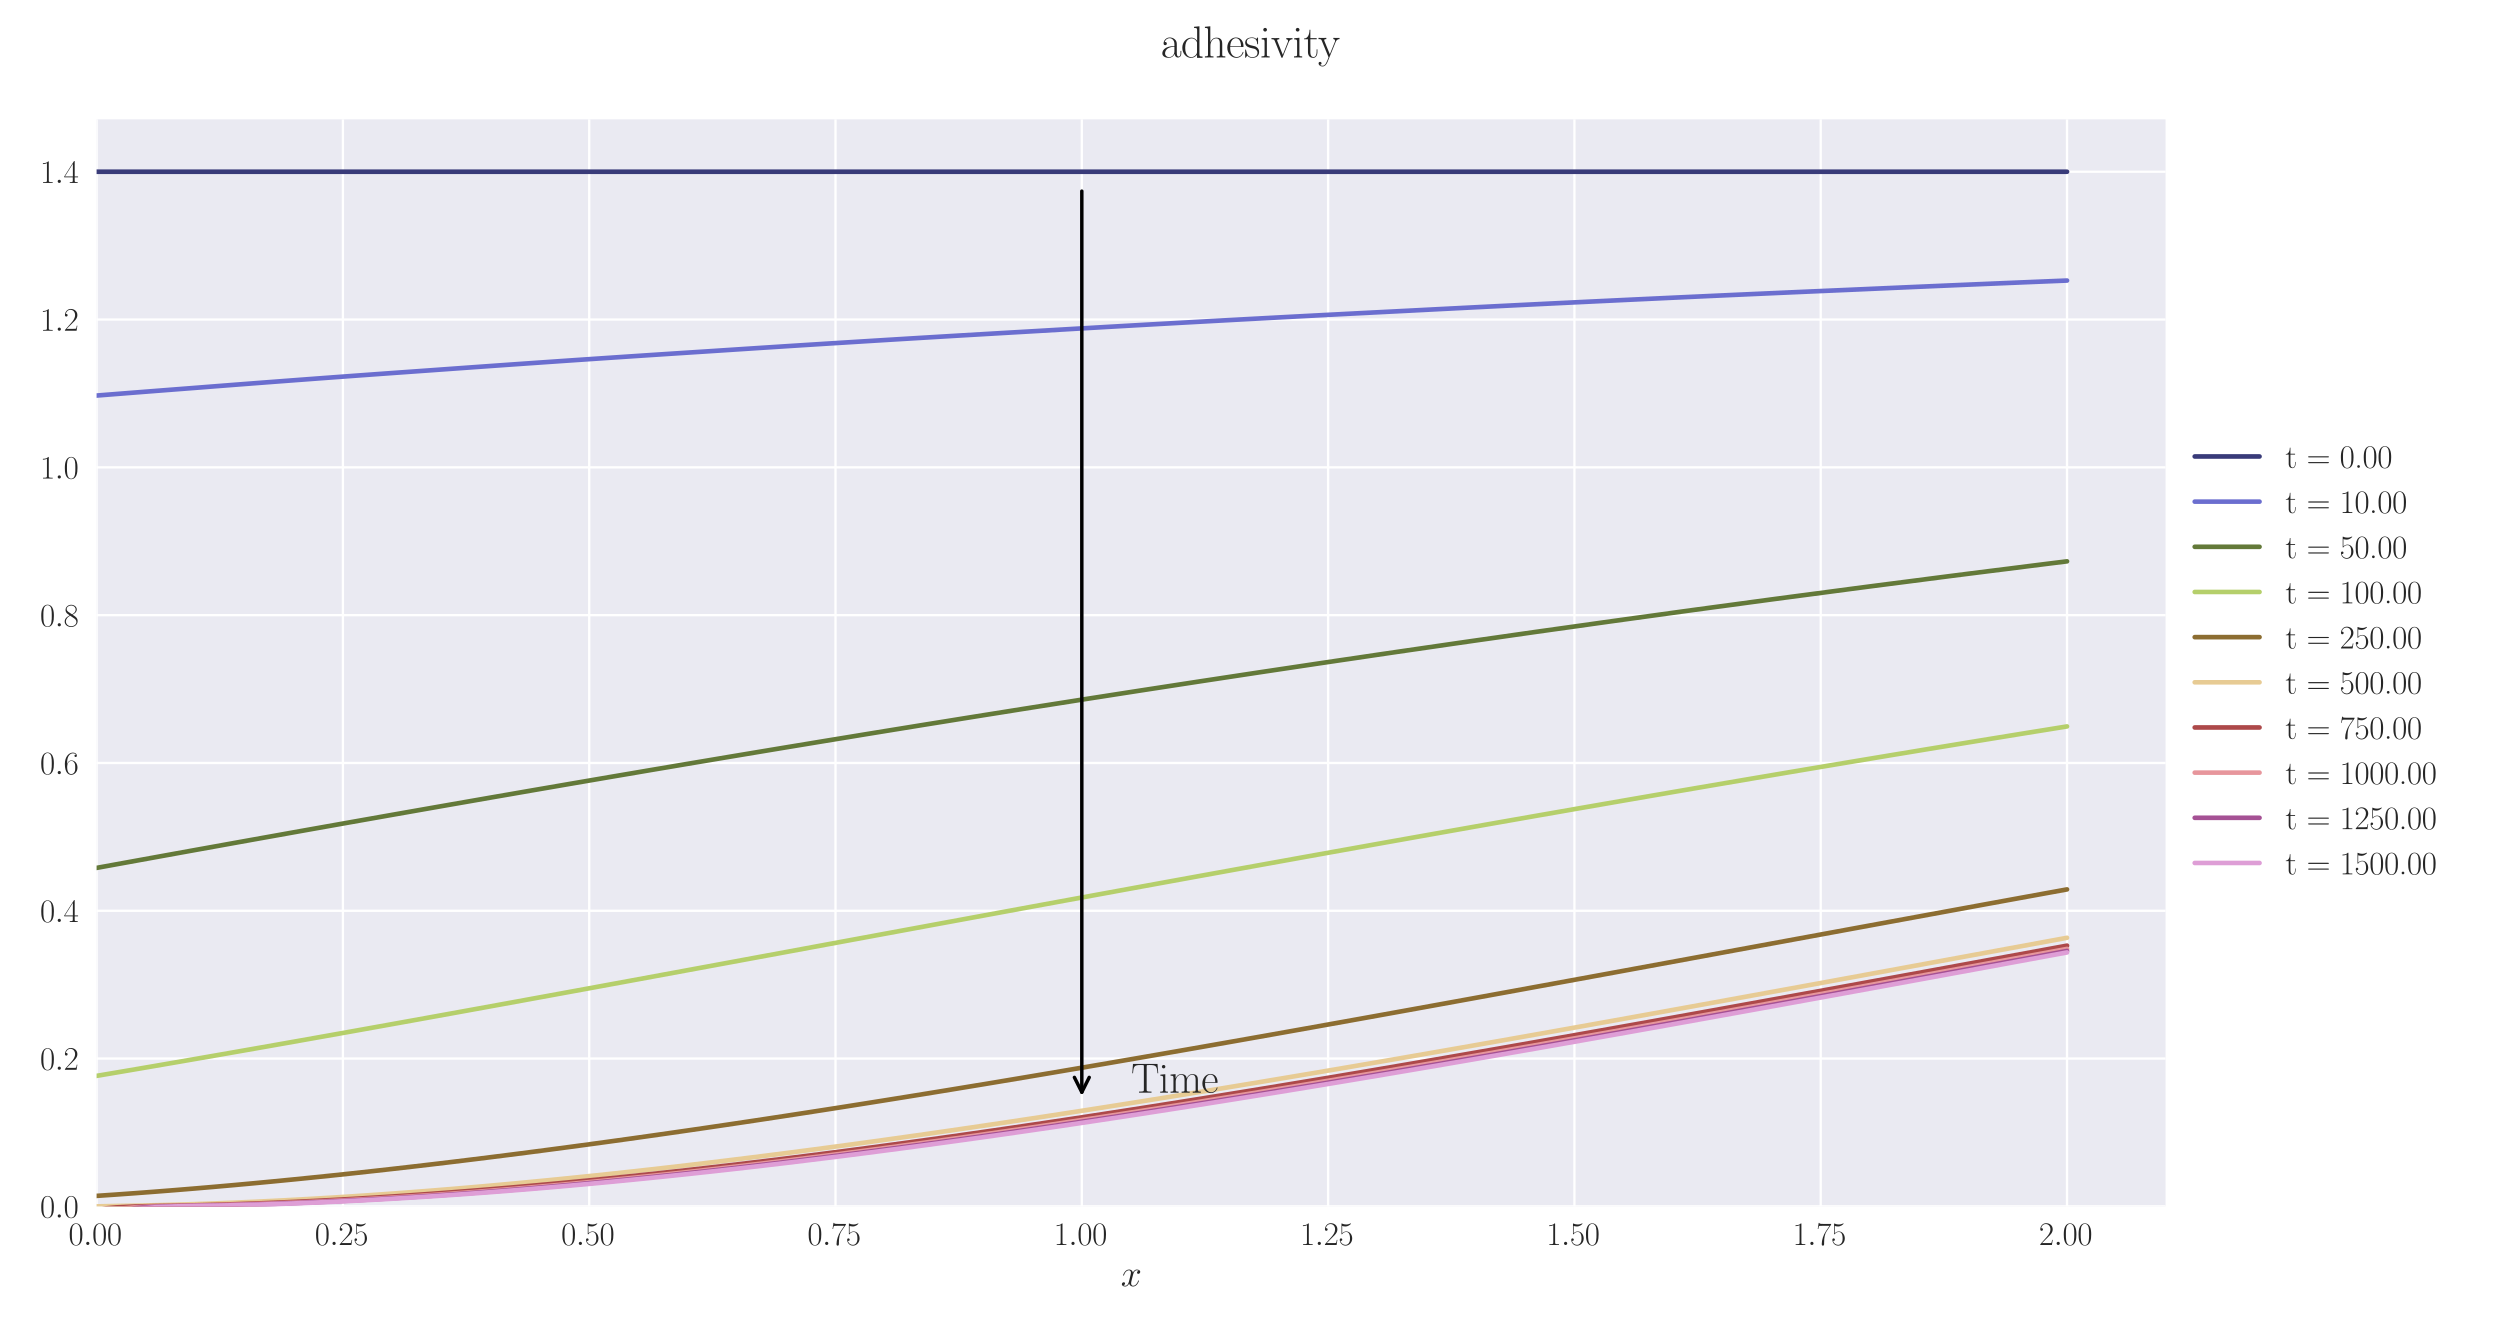 <?xml version="1.0" encoding="utf-8" standalone="no"?>
<!DOCTYPE svg PUBLIC "-//W3C//DTD SVG 1.1//EN"
  "http://www.w3.org/Graphics/SVG/1.1/DTD/svg11.dtd">
<svg xmlns:xlink="http://www.w3.org/1999/xlink" width="1080pt" height="576pt" viewBox="0 0 1080 576" xmlns="http://www.w3.org/2000/svg" version="1.1">
 <defs>
  <style type="text/css">*{stroke-linejoin: round; stroke-linecap: butt}</style>
 </defs>
 <g id="figure_1">
  <g id="patch_1">
   <path d="M 0 576 
L 1080 576 
L 1080 0 
L 0 0 
z
" style="fill: #ffffff"/>
  </g>
  <g id="axes_1">
   <g id="patch_2">
    <path d="M 41.731 521.153 
L 935.518 521.153 
L 935.518 51.564 
L 41.731 51.564 
z
" style="fill: #eaeaf2"/>
   </g>
   <g id="matplotlib.axis_1">
    <g id="xtick_1">
     <g id="line2d_1">
      <path d="M 41.731 521.153 
L 41.731 51.564 
" clip-path="url(#p219bfa8d23)" style="fill: none; stroke: #ffffff; stroke-linecap: round"/>
     </g>
     <g id="line2d_2"/>
     <g id="text_1">
      <!-- $\mathdefault{0.00}$ -->
      <g style="fill: #262626" transform="translate(29.591 537.839) scale(0.14 -0.14)">
       <defs>
        <path id="CMR17-30" d="M 2688 2025 
C 2688 2416 2682 3080 2413 3591 
C 2176 4039 1798 4198 1466 4198 
C 1158 4198 768 4058 525 3597 
C 269 3118 243 2524 243 2025 
C 243 1661 250 1106 448 619 
C 723 -39 1216 -128 1466 -128 
C 1760 -128 2208 -7 2470 600 
C 2662 1042 2688 1559 2688 2025 
z
M 1466 -26 
C 1056 -26 813 325 723 812 
C 653 1188 653 1738 653 2096 
C 653 2588 653 2997 736 3387 
C 858 3929 1216 4096 1466 4096 
C 1728 4096 2067 3923 2189 3400 
C 2272 3036 2278 2607 2278 2096 
C 2278 1680 2278 1169 2202 792 
C 2067 95 1690 -26 1466 -26 
z
" transform="scale(0.016)"/>
        <path id="CMMI12-3a" d="M 1178 307 
C 1178 492 1024 619 870 619 
C 685 619 557 466 557 313 
C 557 128 710 0 864 0 
C 1050 0 1178 153 1178 307 
z
" transform="scale(0.016)"/>
       </defs>
       <use xlink:href="#CMR17-30" transform="scale(0.996)"/>
       <use xlink:href="#CMMI12-3a" transform="translate(45.69 0) scale(0.996)"/>
       <use xlink:href="#CMR17-30" transform="translate(72.788 0) scale(0.996)"/>
       <use xlink:href="#CMR17-30" transform="translate(118.478 0) scale(0.996)"/>
      </g>
     </g>
    </g>
    <g id="xtick_2">
     <g id="line2d_3">
      <path d="M 148.134 521.153 
L 148.134 51.564 
" clip-path="url(#p219bfa8d23)" style="fill: none; stroke: #ffffff; stroke-linecap: round"/>
     </g>
     <g id="line2d_4"/>
     <g id="text_2">
      <!-- $\mathdefault{0.25}$ -->
      <g style="fill: #262626" transform="translate(135.994 537.839) scale(0.14 -0.14)">
       <defs>
        <path id="CMR17-32" d="M 2669 989 
L 2554 989 
C 2490 536 2438 459 2413 420 
C 2381 369 1920 369 1830 369 
L 602 369 
C 832 619 1280 1072 1824 1597 
C 2214 1967 2669 2402 2669 3035 
C 2669 3790 2067 4224 1395 4224 
C 691 4224 262 3604 262 3030 
C 262 2780 448 2748 525 2748 
C 589 2748 781 2787 781 3010 
C 781 3207 614 3264 525 3264 
C 486 3264 448 3258 422 3245 
C 544 3790 915 4058 1306 4058 
C 1862 4058 2227 3617 2227 3035 
C 2227 2479 1901 2000 1536 1584 
L 262 146 
L 262 0 
L 2515 0 
L 2669 989 
z
" transform="scale(0.016)"/>
        <path id="CMR17-35" d="M 730 3692 
C 794 3666 1056 3584 1325 3584 
C 1920 3584 2246 3911 2432 4100 
C 2432 4157 2432 4192 2394 4192 
C 2387 4192 2374 4192 2323 4163 
C 2099 4058 1837 3973 1517 3973 
C 1325 3973 1037 3999 723 4139 
C 653 4171 640 4171 634 4171 
C 602 4171 595 4164 595 4037 
L 595 2203 
C 595 2089 595 2057 659 2057 
C 691 2057 704 2070 736 2114 
C 941 2401 1222 2522 1542 2522 
C 1766 2522 2246 2382 2246 1289 
C 2246 1085 2246 715 2054 421 
C 1894 159 1645 25 1370 25 
C 947 25 518 320 403 814 
C 429 807 480 795 506 795 
C 589 795 749 840 749 1038 
C 749 1210 627 1280 506 1280 
C 358 1280 262 1190 262 1011 
C 262 454 704 -128 1382 -128 
C 2042 -128 2669 440 2669 1264 
C 2669 2030 2170 2624 1549 2624 
C 1222 2624 947 2503 730 2274 
L 730 3692 
z
" transform="scale(0.016)"/>
       </defs>
       <use xlink:href="#CMR17-30" transform="scale(0.996)"/>
       <use xlink:href="#CMMI12-3a" transform="translate(45.69 0) scale(0.996)"/>
       <use xlink:href="#CMR17-32" transform="translate(72.788 0) scale(0.996)"/>
       <use xlink:href="#CMR17-35" transform="translate(118.478 0) scale(0.996)"/>
      </g>
     </g>
    </g>
    <g id="xtick_3">
     <g id="line2d_5">
      <path d="M 254.537 521.153 
L 254.537 51.564 
" clip-path="url(#p219bfa8d23)" style="fill: none; stroke: #ffffff; stroke-linecap: round"/>
     </g>
     <g id="line2d_6"/>
     <g id="text_3">
      <!-- $\mathdefault{0.50}$ -->
      <g style="fill: #262626" transform="translate(242.397 537.839) scale(0.14 -0.14)">
       <use xlink:href="#CMR17-30" transform="scale(0.996)"/>
       <use xlink:href="#CMMI12-3a" transform="translate(45.69 0) scale(0.996)"/>
       <use xlink:href="#CMR17-35" transform="translate(72.788 0) scale(0.996)"/>
       <use xlink:href="#CMR17-30" transform="translate(118.478 0) scale(0.996)"/>
      </g>
     </g>
    </g>
    <g id="xtick_4">
     <g id="line2d_7">
      <path d="M 360.94 521.153 
L 360.94 51.564 
" clip-path="url(#p219bfa8d23)" style="fill: none; stroke: #ffffff; stroke-linecap: round"/>
     </g>
     <g id="line2d_8"/>
     <g id="text_4">
      <!-- $\mathdefault{0.75}$ -->
      <g style="fill: #262626" transform="translate(348.801 537.839) scale(0.14 -0.14)">
       <defs>
        <path id="CMR17-37" d="M 2886 3941 
L 2886 4081 
L 1382 4081 
C 634 4081 621 4165 595 4288 
L 480 4288 
L 294 3094 
L 410 3094 
C 429 3215 474 3540 550 3661 
C 589 3712 1062 3712 1171 3712 
L 2579 3712 
L 1869 2661 
C 1395 1954 1069 999 1069 165 
C 1069 89 1069 -128 1299 -128 
C 1530 -128 1530 89 1530 171 
L 1530 465 
C 1530 1508 1709 2196 2003 2636 
L 2886 3941 
z
" transform="scale(0.016)"/>
       </defs>
       <use xlink:href="#CMR17-30" transform="scale(0.996)"/>
       <use xlink:href="#CMMI12-3a" transform="translate(45.69 0) scale(0.996)"/>
       <use xlink:href="#CMR17-37" transform="translate(72.788 0) scale(0.996)"/>
       <use xlink:href="#CMR17-35" transform="translate(118.478 0) scale(0.996)"/>
      </g>
     </g>
    </g>
    <g id="xtick_5">
     <g id="line2d_9">
      <path d="M 467.343 521.153 
L 467.343 51.564 
" clip-path="url(#p219bfa8d23)" style="fill: none; stroke: #ffffff; stroke-linecap: round"/>
     </g>
     <g id="line2d_10"/>
     <g id="text_5">
      <!-- $\mathdefault{1.00}$ -->
      <g style="fill: #262626" transform="translate(455.204 537.839) scale(0.14 -0.14)">
       <defs>
        <path id="CMR17-31" d="M 1702 4058 
C 1702 4192 1696 4192 1606 4192 
C 1357 3916 979 3827 621 3827 
C 602 3827 570 3827 563 3808 
C 557 3795 557 3782 557 3648 
C 755 3648 1088 3686 1344 3839 
L 1344 461 
C 1344 236 1331 160 781 160 
L 589 160 
L 589 0 
C 896 0 1216 0 1523 0 
C 1830 0 2150 0 2458 0 
L 2458 160 
L 2266 160 
C 1715 160 1702 230 1702 458 
L 1702 4058 
z
" transform="scale(0.016)"/>
       </defs>
       <use xlink:href="#CMR17-31" transform="scale(0.996)"/>
       <use xlink:href="#CMMI12-3a" transform="translate(45.69 0) scale(0.996)"/>
       <use xlink:href="#CMR17-30" transform="translate(72.788 0) scale(0.996)"/>
       <use xlink:href="#CMR17-30" transform="translate(118.478 0) scale(0.996)"/>
      </g>
     </g>
    </g>
    <g id="xtick_6">
     <g id="line2d_11">
      <path d="M 573.747 521.153 
L 573.747 51.564 
" clip-path="url(#p219bfa8d23)" style="fill: none; stroke: #ffffff; stroke-linecap: round"/>
     </g>
     <g id="line2d_12"/>
     <g id="text_6">
      <!-- $\mathdefault{1.25}$ -->
      <g style="fill: #262626" transform="translate(561.607 537.839) scale(0.14 -0.14)">
       <use xlink:href="#CMR17-31" transform="scale(0.996)"/>
       <use xlink:href="#CMMI12-3a" transform="translate(45.69 0) scale(0.996)"/>
       <use xlink:href="#CMR17-32" transform="translate(72.788 0) scale(0.996)"/>
       <use xlink:href="#CMR17-35" transform="translate(118.478 0) scale(0.996)"/>
      </g>
     </g>
    </g>
    <g id="xtick_7">
     <g id="line2d_13">
      <path d="M 680.15 521.153 
L 680.15 51.564 
" clip-path="url(#p219bfa8d23)" style="fill: none; stroke: #ffffff; stroke-linecap: round"/>
     </g>
     <g id="line2d_14"/>
     <g id="text_7">
      <!-- $\mathdefault{1.50}$ -->
      <g style="fill: #262626" transform="translate(668.01 537.839) scale(0.14 -0.14)">
       <use xlink:href="#CMR17-31" transform="scale(0.996)"/>
       <use xlink:href="#CMMI12-3a" transform="translate(45.69 0) scale(0.996)"/>
       <use xlink:href="#CMR17-35" transform="translate(72.788 0) scale(0.996)"/>
       <use xlink:href="#CMR17-30" transform="translate(118.478 0) scale(0.996)"/>
      </g>
     </g>
    </g>
    <g id="xtick_8">
     <g id="line2d_15">
      <path d="M 786.553 521.153 
L 786.553 51.564 
" clip-path="url(#p219bfa8d23)" style="fill: none; stroke: #ffffff; stroke-linecap: round"/>
     </g>
     <g id="line2d_16"/>
     <g id="text_8">
      <!-- $\mathdefault{1.75}$ -->
      <g style="fill: #262626" transform="translate(774.414 537.839) scale(0.14 -0.14)">
       <use xlink:href="#CMR17-31" transform="scale(0.996)"/>
       <use xlink:href="#CMMI12-3a" transform="translate(45.69 0) scale(0.996)"/>
       <use xlink:href="#CMR17-37" transform="translate(72.788 0) scale(0.996)"/>
       <use xlink:href="#CMR17-35" transform="translate(118.478 0) scale(0.996)"/>
      </g>
     </g>
    </g>
    <g id="xtick_9">
     <g id="line2d_17">
      <path d="M 892.956 521.153 
L 892.956 51.564 
" clip-path="url(#p219bfa8d23)" style="fill: none; stroke: #ffffff; stroke-linecap: round"/>
     </g>
     <g id="line2d_18"/>
     <g id="text_9">
      <!-- $\mathdefault{2.00}$ -->
      <g style="fill: #262626" transform="translate(880.817 537.839) scale(0.14 -0.14)">
       <use xlink:href="#CMR17-32" transform="scale(0.996)"/>
       <use xlink:href="#CMMI12-3a" transform="translate(45.69 0) scale(0.996)"/>
       <use xlink:href="#CMR17-30" transform="translate(72.788 0) scale(0.996)"/>
       <use xlink:href="#CMR17-30" transform="translate(118.478 0) scale(0.996)"/>
      </g>
     </g>
    </g>
    <g id="text_10">
     <!-- $x$ -->
     <g style="fill: #262626" transform="translate(484.189 555.621) scale(0.16 -0.16)">
      <defs>
       <path id="CMMI12-78" d="M 3034 2606 
C 2829 2567 2752 2414 2752 2293 
C 2752 2139 2874 2088 2963 2088 
C 3155 2088 3290 2254 3290 2427 
C 3290 2695 2982 2816 2714 2816 
C 2323 2816 2106 2433 2048 2312 
C 1901 2816 1504 2816 1389 2816 
C 736 2816 390 1980 390 1839 
C 390 1814 416 1782 461 1782 
C 512 1782 525 1820 538 1846 
C 755 2555 1184 2689 1370 2689 
C 1658 2689 1715 2420 1715 2267 
C 1715 2127 1677 1980 1600 1673 
L 1382 798 
C 1286 415 1101 64 762 64 
C 730 64 570 64 435 147 
C 666 192 717 383 717 460 
C 717 588 621 664 499 664 
C 346 664 179 530 179 326 
C 179 57 480 -64 755 -64 
C 1062 -64 1280 179 1414 441 
C 1517 64 1837 -64 2074 -64 
C 2726 -64 3072 773 3072 913 
C 3072 945 3046 971 3008 971 
C 2950 971 2944 939 2925 888 
C 2752 326 2381 64 2093 64 
C 1869 64 1747 230 1747 492 
C 1747 632 1773 734 1875 1156 
L 2099 2024 
C 2195 2408 2413 2689 2707 2689 
C 2720 2689 2899 2689 3034 2606 
z
" transform="scale(0.016)"/>
      </defs>
      <use xlink:href="#CMMI12-78" transform="scale(0.996)"/>
     </g>
    </g>
   </g>
   <g id="matplotlib.axis_2">
    <g id="ytick_1">
     <g id="line2d_19">
      <path d="M 41.731 521.153 
L 935.518 521.153 
" clip-path="url(#p219bfa8d23)" style="fill: none; stroke: #ffffff; stroke-linecap: round"/>
     </g>
     <g id="line2d_20"/>
     <g id="text_11">
      <!-- $\mathdefault{0.0}$ -->
      <g style="fill: #262626" transform="translate(17.28 525.996) scale(0.14 -0.14)">
       <use xlink:href="#CMR17-30" transform="scale(0.996)"/>
       <use xlink:href="#CMMI12-3a" transform="translate(45.69 0) scale(0.996)"/>
       <use xlink:href="#CMR17-30" transform="translate(72.788 0) scale(0.996)"/>
      </g>
     </g>
    </g>
    <g id="ytick_2">
     <g id="line2d_21">
      <path d="M 41.731 457.301 
L 935.518 457.301 
" clip-path="url(#p219bfa8d23)" style="fill: none; stroke: #ffffff; stroke-linecap: round"/>
     </g>
     <g id="line2d_22"/>
     <g id="text_12">
      <!-- $\mathdefault{0.2}$ -->
      <g style="fill: #262626" transform="translate(17.28 462.144) scale(0.14 -0.14)">
       <use xlink:href="#CMR17-30" transform="scale(0.996)"/>
       <use xlink:href="#CMMI12-3a" transform="translate(45.69 0) scale(0.996)"/>
       <use xlink:href="#CMR17-32" transform="translate(72.788 0) scale(0.996)"/>
      </g>
     </g>
    </g>
    <g id="ytick_3">
     <g id="line2d_23">
      <path d="M 41.731 393.449 
L 935.518 393.449 
" clip-path="url(#p219bfa8d23)" style="fill: none; stroke: #ffffff; stroke-linecap: round"/>
     </g>
     <g id="line2d_24"/>
     <g id="text_13">
      <!-- $\mathdefault{0.4}$ -->
      <g style="fill: #262626" transform="translate(17.28 398.292) scale(0.14 -0.14)">
       <defs>
        <path id="CMR17-34" d="M 2150 4122 
C 2150 4256 2144 4256 2029 4256 
L 128 1254 
L 128 1088 
L 1779 1088 
L 1779 457 
C 1779 224 1766 160 1318 160 
L 1197 160 
L 1197 0 
C 1402 0 1747 0 1965 0 
C 2182 0 2528 0 2733 0 
L 2733 160 
L 2611 160 
C 2163 160 2150 224 2150 457 
L 2150 1088 
L 2803 1088 
L 2803 1254 
L 2150 1254 
L 2150 4122 
z
M 1798 3703 
L 1798 1254 
L 256 1254 
L 1798 3703 
z
" transform="scale(0.016)"/>
       </defs>
       <use xlink:href="#CMR17-30" transform="scale(0.996)"/>
       <use xlink:href="#CMMI12-3a" transform="translate(45.69 0) scale(0.996)"/>
       <use xlink:href="#CMR17-34" transform="translate(72.788 0) scale(0.996)"/>
      </g>
     </g>
    </g>
    <g id="ytick_4">
     <g id="line2d_25">
      <path d="M 41.731 329.597 
L 935.518 329.597 
" clip-path="url(#p219bfa8d23)" style="fill: none; stroke: #ffffff; stroke-linecap: round"/>
     </g>
     <g id="line2d_26"/>
     <g id="text_14">
      <!-- $\mathdefault{0.6}$ -->
      <g style="fill: #262626" transform="translate(17.28 334.44) scale(0.14 -0.14)">
       <defs>
        <path id="CMR17-36" d="M 678 2176 
C 678 3690 1395 4032 1811 4032 
C 1946 4032 2272 4009 2400 3776 
C 2298 3776 2106 3776 2106 3553 
C 2106 3381 2246 3323 2336 3323 
C 2394 3323 2566 3348 2566 3560 
C 2566 3954 2246 4179 1805 4179 
C 1043 4179 243 3390 243 1984 
C 243 253 966 -128 1478 -128 
C 2099 -128 2688 427 2688 1283 
C 2688 2081 2170 2662 1517 2662 
C 1126 2662 838 2407 678 1960 
L 678 2176 
z
M 1478 25 
C 691 25 691 1200 691 1436 
C 691 1896 909 2560 1504 2560 
C 1613 2560 1926 2560 2138 2120 
C 2253 1870 2253 1609 2253 1289 
C 2253 944 2253 690 2118 434 
C 1978 171 1773 25 1478 25 
z
" transform="scale(0.016)"/>
       </defs>
       <use xlink:href="#CMR17-30" transform="scale(0.996)"/>
       <use xlink:href="#CMMI12-3a" transform="translate(45.69 0) scale(0.996)"/>
       <use xlink:href="#CMR17-36" transform="translate(72.788 0) scale(0.996)"/>
      </g>
     </g>
    </g>
    <g id="ytick_5">
     <g id="line2d_27">
      <path d="M 41.731 265.745 
L 935.518 265.745 
" clip-path="url(#p219bfa8d23)" style="fill: none; stroke: #ffffff; stroke-linecap: round"/>
     </g>
     <g id="line2d_28"/>
     <g id="text_15">
      <!-- $\mathdefault{0.8}$ -->
      <g style="fill: #262626" transform="translate(17.28 270.588) scale(0.14 -0.14)">
       <defs>
        <path id="CMR17-38" d="M 1741 2264 
C 2144 2467 2554 2773 2554 3263 
C 2554 3841 1990 4179 1472 4179 
C 890 4179 378 3759 378 3180 
C 378 3021 416 2747 666 2505 
C 730 2442 998 2251 1171 2130 
C 883 1983 211 1634 211 934 
C 211 279 838 -128 1459 -128 
C 2144 -128 2720 362 2720 1010 
C 2720 1590 2330 1857 2074 2029 
L 1741 2264 
z
M 902 2822 
C 851 2854 595 3051 595 3351 
C 595 3739 998 4032 1459 4032 
C 1965 4032 2336 3676 2336 3262 
C 2336 2669 1670 2331 1638 2331 
C 1632 2331 1626 2331 1574 2370 
L 902 2822 
z
M 2080 1519 
C 2176 1449 2483 1240 2483 851 
C 2483 381 2010 25 1472 25 
C 890 25 448 438 448 940 
C 448 1443 838 1862 1280 2060 
L 2080 1519 
z
" transform="scale(0.016)"/>
       </defs>
       <use xlink:href="#CMR17-30" transform="scale(0.996)"/>
       <use xlink:href="#CMMI12-3a" transform="translate(45.69 0) scale(0.996)"/>
       <use xlink:href="#CMR17-38" transform="translate(72.788 0) scale(0.996)"/>
      </g>
     </g>
    </g>
    <g id="ytick_6">
     <g id="line2d_29">
      <path d="M 41.731 201.893 
L 935.518 201.893 
" clip-path="url(#p219bfa8d23)" style="fill: none; stroke: #ffffff; stroke-linecap: round"/>
     </g>
     <g id="line2d_30"/>
     <g id="text_16">
      <!-- $\mathdefault{1.0}$ -->
      <g style="fill: #262626" transform="translate(17.28 206.736) scale(0.14 -0.14)">
       <use xlink:href="#CMR17-31" transform="scale(0.996)"/>
       <use xlink:href="#CMMI12-3a" transform="translate(45.69 0) scale(0.996)"/>
       <use xlink:href="#CMR17-30" transform="translate(72.788 0) scale(0.996)"/>
      </g>
     </g>
    </g>
    <g id="ytick_7">
     <g id="line2d_31">
      <path d="M 41.731 138.041 
L 935.518 138.041 
" clip-path="url(#p219bfa8d23)" style="fill: none; stroke: #ffffff; stroke-linecap: round"/>
     </g>
     <g id="line2d_32"/>
     <g id="text_17">
      <!-- $\mathdefault{1.2}$ -->
      <g style="fill: #262626" transform="translate(17.28 142.884) scale(0.14 -0.14)">
       <use xlink:href="#CMR17-31" transform="scale(0.996)"/>
       <use xlink:href="#CMMI12-3a" transform="translate(45.69 0) scale(0.996)"/>
       <use xlink:href="#CMR17-32" transform="translate(72.788 0) scale(0.996)"/>
      </g>
     </g>
    </g>
    <g id="ytick_8">
     <g id="line2d_33">
      <path d="M 41.731 74.19 
L 935.518 74.19 
" clip-path="url(#p219bfa8d23)" style="fill: none; stroke: #ffffff; stroke-linecap: round"/>
     </g>
     <g id="line2d_34"/>
     <g id="text_18">
      <!-- $\mathdefault{1.4}$ -->
      <g style="fill: #262626" transform="translate(17.28 79.032) scale(0.14 -0.14)">
       <use xlink:href="#CMR17-31" transform="scale(0.996)"/>
       <use xlink:href="#CMMI12-3a" transform="translate(45.69 0) scale(0.996)"/>
       <use xlink:href="#CMR17-34" transform="translate(72.788 0) scale(0.996)"/>
      </g>
     </g>
    </g>
   </g>
   <g id="line2d_35">
    <path d="M 41.731 74.19 
L 50.243 74.19 
L 58.755 74.19 
L 67.267 74.19 
L 75.78 74.19 
L 84.292 74.19 
L 92.804 74.19 
L 101.316 74.19 
L 109.829 74.19 
L 118.341 74.19 
L 126.853 74.19 
L 135.365 74.19 
L 143.878 74.19 
L 152.39 74.19 
L 160.902 74.19 
L 169.414 74.19 
L 177.927 74.19 
L 186.439 74.19 
L 194.951 74.19 
L 203.463 74.19 
L 211.976 74.19 
L 220.488 74.19 
L 229 74.19 
L 237.513 74.19 
L 246.025 74.19 
L 254.537 74.19 
L 263.049 74.19 
L 271.562 74.19 
L 280.074 74.19 
L 288.586 74.19 
L 297.098 74.19 
L 305.611 74.19 
L 314.123 74.19 
L 322.635 74.19 
L 331.147 74.19 
L 339.66 74.19 
L 348.172 74.19 
L 356.684 74.19 
L 365.196 74.19 
L 373.709 74.19 
L 382.221 74.19 
L 390.733 74.19 
L 399.245 74.19 
L 407.758 74.19 
L 416.27 74.19 
L 424.782 74.19 
L 433.294 74.19 
L 441.807 74.19 
L 450.319 74.19 
L 458.831 74.19 
L 467.343 74.19 
L 475.856 74.19 
L 484.368 74.19 
L 492.88 74.19 
L 501.393 74.19 
L 509.905 74.19 
L 518.417 74.19 
L 526.929 74.19 
L 535.442 74.19 
L 543.954 74.19 
L 552.466 74.19 
L 560.978 74.19 
L 569.491 74.19 
L 578.003 74.19 
L 586.515 74.19 
L 595.027 74.19 
L 603.54 74.19 
L 612.052 74.19 
L 620.564 74.19 
L 629.076 74.19 
L 637.589 74.19 
L 646.101 74.19 
L 654.613 74.19 
L 663.125 74.19 
L 671.638 74.19 
L 680.15 74.19 
L 688.662 74.19 
L 697.174 74.19 
L 705.687 74.19 
L 714.199 74.19 
L 722.711 74.19 
L 731.223 74.19 
L 739.736 74.19 
L 748.248 74.19 
L 756.76 74.19 
L 765.273 74.19 
L 773.785 74.19 
L 782.297 74.19 
L 790.809 74.19 
L 799.322 74.19 
L 807.834 74.19 
L 816.346 74.19 
L 824.858 74.19 
L 833.371 74.19 
L 841.883 74.19 
L 850.395 74.19 
L 858.907 74.19 
L 867.42 74.19 
L 875.932 74.19 
L 884.444 74.19 
L 892.956 74.19 
" clip-path="url(#p219bfa8d23)" style="fill: none; stroke: #393b79; stroke-width: 2; stroke-linecap: round"/>
   </g>
   <g id="line2d_36">
    <path d="M 41.731 170.882 
L 50.243 170.206 
L 58.755 169.536 
L 67.267 168.872 
L 75.78 168.214 
L 84.292 167.555 
L 92.804 166.887 
L 101.316 166.226 
L 109.829 165.571 
L 118.341 164.922 
L 126.853 164.279 
L 135.365 163.642 
L 143.878 163.01 
L 152.39 162.385 
L 160.902 161.765 
L 169.414 161.151 
L 177.927 160.543 
L 186.439 159.94 
L 194.951 159.326 
L 203.463 158.713 
L 211.976 158.107 
L 220.488 157.506 
L 229 156.91 
L 237.513 156.32 
L 246.025 155.735 
L 254.537 155.155 
L 263.049 154.581 
L 271.562 154.011 
L 280.074 153.447 
L 288.586 152.888 
L 297.098 152.334 
L 305.611 151.785 
L 314.123 151.228 
L 322.635 150.67 
L 331.147 150.117 
L 339.66 149.569 
L 348.172 149.026 
L 356.684 148.487 
L 365.196 147.953 
L 373.709 147.425 
L 382.221 146.9 
L 390.733 146.381 
L 399.245 145.866 
L 407.758 145.355 
L 416.27 144.849 
L 424.782 144.348 
L 433.294 143.851 
L 441.807 143.358 
L 450.319 142.862 
L 458.831 142.361 
L 467.343 141.864 
L 475.856 141.371 
L 484.368 140.883 
L 492.88 140.399 
L 501.393 139.92 
L 509.905 139.444 
L 518.417 138.973 
L 526.929 138.505 
L 535.442 138.042 
L 543.954 137.583 
L 552.466 137.127 
L 560.978 136.676 
L 569.491 136.229 
L 578.003 135.785 
L 586.515 135.345 
L 595.027 134.909 
L 603.54 134.477 
L 612.052 134.041 
L 620.564 133.601 
L 629.076 133.165 
L 637.589 132.732 
L 646.101 132.304 
L 654.613 131.878 
L 663.125 131.457 
L 671.638 131.039 
L 680.15 130.625 
L 688.662 130.214 
L 697.174 129.807 
L 705.687 129.403 
L 714.199 129.002 
L 722.711 128.605 
L 731.223 128.212 
L 739.736 127.821 
L 748.248 127.434 
L 756.76 127.051 
L 765.273 126.67 
L 773.785 126.293 
L 782.297 125.919 
L 790.809 125.548 
L 799.322 125.18 
L 807.834 124.804 
L 816.346 124.429 
L 824.858 124.057 
L 833.371 123.689 
L 841.883 123.324 
L 850.395 122.961 
L 858.907 122.602 
L 867.42 122.246 
L 875.932 121.892 
L 884.444 121.542 
L 892.956 121.194 
" clip-path="url(#p219bfa8d23)" style="fill: none; stroke: #6b6ecf; stroke-width: 2; stroke-linecap: round"/>
   </g>
   <g id="line2d_37">
    <path d="M 41.731 374.934 
L 50.243 373.382 
L 58.755 371.836 
L 67.267 370.294 
L 75.78 368.748 
L 84.292 367.209 
L 92.804 365.678 
L 101.316 364.141 
L 109.829 362.612 
L 118.341 361.092 
L 126.853 359.564 
L 135.365 358.046 
L 143.878 356.534 
L 152.39 355.019 
L 160.902 353.516 
L 169.414 352.009 
L 177.927 350.51 
L 186.439 349.016 
L 194.951 347.522 
L 203.463 346.04 
L 211.976 344.551 
L 220.488 343.08 
L 229 341.598 
L 237.513 340.134 
L 246.025 338.662 
L 254.537 337.207 
L 263.049 335.744 
L 271.562 334.299 
L 280.074 332.844 
L 288.586 331.41 
L 297.098 329.963 
L 305.611 328.536 
L 314.123 327.102 
L 322.635 325.681 
L 331.147 324.261 
L 339.66 322.846 
L 348.172 321.442 
L 356.684 320.032 
L 365.196 318.642 
L 373.709 317.24 
L 382.221 315.853 
L 390.733 314.471 
L 399.245 313.088 
L 407.758 311.724 
L 416.27 310.348 
L 424.782 308.986 
L 433.294 307.634 
L 441.807 306.274 
L 450.319 304.932 
L 458.831 303.591 
L 467.343 302.249 
L 475.856 300.925 
L 484.368 299.597 
L 492.88 298.273 
L 501.393 296.966 
L 509.905 295.653 
L 518.417 294.345 
L 526.929 293.054 
L 535.442 291.759 
L 543.954 290.466 
L 552.466 289.19 
L 560.978 287.917 
L 569.491 286.638 
L 578.003 285.375 
L 586.515 284.127 
L 595.027 282.861 
L 603.54 281.611 
L 612.052 280.376 
L 620.564 279.138 
L 629.076 277.899 
L 637.589 276.675 
L 646.101 275.467 
L 654.613 274.241 
L 663.125 273.028 
L 671.638 271.829 
L 680.15 270.641 
L 688.662 269.437 
L 697.174 268.247 
L 705.687 267.072 
L 714.199 265.905 
L 722.711 264.724 
L 731.223 263.556 
L 739.736 262.402 
L 748.248 261.261 
L 756.76 260.102 
L 765.273 258.955 
L 773.785 257.821 
L 782.297 256.7 
L 790.809 255.573 
L 799.322 254.445 
L 807.834 253.33 
L 816.346 252.227 
L 824.858 251.136 
L 833.371 250.028 
L 841.883 248.93 
L 850.395 247.844 
L 858.907 246.77 
L 867.42 245.706 
L 875.932 244.624 
L 884.444 243.554 
L 892.956 242.496 
" clip-path="url(#p219bfa8d23)" style="fill: none; stroke: #637939; stroke-width: 2; stroke-linecap: round"/>
   </g>
   <g id="line2d_38">
    <path d="M 41.731 464.779 
L 50.243 463.336 
L 58.755 461.886 
L 67.267 460.426 
L 75.78 458.96 
L 84.292 457.487 
L 92.804 456.007 
L 101.316 454.52 
L 109.829 453.028 
L 118.341 451.529 
L 126.853 450.024 
L 135.365 448.514 
L 143.878 446.999 
L 152.39 445.479 
L 160.902 443.954 
L 169.414 442.425 
L 177.927 440.892 
L 186.439 439.356 
L 194.951 437.814 
L 203.463 436.269 
L 211.976 434.722 
L 220.488 433.172 
L 229 431.617 
L 237.513 430.063 
L 246.025 428.502 
L 254.537 426.944 
L 263.049 425.379 
L 271.562 423.815 
L 280.074 422.248 
L 288.586 420.68 
L 297.098 419.113 
L 305.611 417.542 
L 314.123 415.97 
L 322.635 414.398 
L 331.147 412.827 
L 339.66 411.255 
L 348.172 409.681 
L 356.684 408.107 
L 365.196 406.534 
L 373.709 404.962 
L 382.221 403.389 
L 390.733 401.818 
L 399.245 400.247 
L 407.758 398.676 
L 416.27 397.107 
L 424.782 395.538 
L 433.294 393.971 
L 441.807 392.405 
L 450.319 390.841 
L 458.831 389.279 
L 467.343 387.719 
L 475.856 386.162 
L 484.368 384.603 
L 492.88 383.045 
L 501.393 381.492 
L 509.905 379.942 
L 518.417 378.397 
L 526.929 376.849 
L 535.442 375.303 
L 543.954 373.763 
L 552.466 372.229 
L 560.978 370.69 
L 569.491 369.156 
L 578.003 367.63 
L 586.515 366.104 
L 595.027 364.578 
L 603.54 363.061 
L 612.052 361.545 
L 620.564 360.029 
L 629.076 358.525 
L 637.589 357.015 
L 646.101 355.513 
L 654.613 354.018 
L 663.125 352.519 
L 671.638 351.035 
L 680.15 349.542 
L 688.662 348.063 
L 697.174 346.582 
L 705.687 345.108 
L 714.199 343.638 
L 722.711 342.17 
L 731.223 340.711 
L 739.736 339.251 
L 748.248 337.801 
L 756.76 336.349 
L 765.273 334.908 
L 773.785 333.466 
L 782.297 332.032 
L 790.809 330.602 
L 799.322 329.175 
L 807.834 327.757 
L 816.346 326.337 
L 824.858 324.933 
L 833.371 323.518 
L 841.883 322.124 
L 850.395 320.721 
L 858.907 319.331 
L 867.42 317.946 
L 875.932 316.559 
L 884.444 315.192 
L 892.956 313.812 
" clip-path="url(#p219bfa8d23)" style="fill: none; stroke: #b5cf6b; stroke-width: 2; stroke-linecap: round"/>
   </g>
   <g id="line2d_39">
    <path d="M 41.731 516.619 
L 50.243 516.038 
L 58.755 515.426 
L 67.267 514.784 
L 75.78 514.113 
L 84.292 513.414 
L 92.804 512.686 
L 101.316 511.931 
L 109.829 511.149 
L 118.341 510.341 
L 126.853 509.508 
L 135.365 508.65 
L 143.878 507.768 
L 152.39 506.862 
L 160.902 505.933 
L 169.414 504.982 
L 177.927 504.008 
L 186.439 503.013 
L 194.951 501.997 
L 203.463 500.961 
L 211.976 499.905 
L 220.488 498.83 
L 229 497.736 
L 237.513 496.623 
L 246.025 495.493 
L 254.537 494.345 
L 263.049 493.18 
L 271.562 492 
L 280.074 490.802 
L 288.586 489.59 
L 297.098 488.362 
L 305.611 487.12 
L 314.123 485.863 
L 322.635 484.592 
L 331.147 483.309 
L 339.66 482.011 
L 348.172 480.702 
L 356.684 479.38 
L 365.196 478.046 
L 373.709 476.701 
L 382.221 475.344 
L 390.733 473.978 
L 399.245 472.6 
L 407.758 471.212 
L 416.27 469.814 
L 424.782 468.408 
L 433.294 466.992 
L 441.807 465.568 
L 450.319 464.134 
L 458.831 462.693 
L 467.343 461.245 
L 475.856 459.788 
L 484.368 458.324 
L 492.88 456.854 
L 501.393 455.377 
L 509.905 453.893 
L 518.417 452.404 
L 526.929 450.909 
L 535.442 449.407 
L 543.954 447.901 
L 552.466 446.389 
L 560.978 444.873 
L 569.491 443.353 
L 578.003 441.828 
L 586.515 440.3 
L 595.027 438.767 
L 603.54 437.23 
L 612.052 435.69 
L 620.564 434.148 
L 629.076 432.601 
L 637.589 431.054 
L 646.101 429.501 
L 654.613 427.95 
L 663.125 426.392 
L 671.638 424.837 
L 680.15 423.276 
L 688.662 421.715 
L 697.174 420.155 
L 705.687 418.589 
L 714.199 417.025 
L 722.711 415.461 
L 731.223 413.896 
L 739.736 412.328 
L 748.248 410.761 
L 756.76 409.194 
L 765.273 407.627 
L 773.785 406.061 
L 782.297 404.495 
L 790.809 402.929 
L 799.322 401.364 
L 807.834 399.799 
L 816.346 398.235 
L 824.858 396.672 
L 833.371 395.109 
L 841.883 393.548 
L 850.395 391.988 
L 858.907 390.429 
L 867.42 388.873 
L 875.932 387.318 
L 884.444 385.767 
L 892.956 384.218 
" clip-path="url(#p219bfa8d23)" style="fill: none; stroke: #8c6d31; stroke-width: 2; stroke-linecap: round"/>
   </g>
   <g id="line2d_40">
    <path d="M 41.731 521.151 
L 50.243 520.975 
L 58.755 520.832 
L 67.267 520.65 
L 75.78 520.428 
L 84.292 520.168 
L 92.804 519.871 
L 101.316 519.536 
L 109.829 519.166 
L 118.341 518.76 
L 126.853 518.32 
L 135.365 517.847 
L 143.878 517.34 
L 152.39 516.801 
L 160.902 516.23 
L 169.414 515.629 
L 177.927 514.998 
L 186.439 514.337 
L 194.951 513.647 
L 203.463 512.929 
L 211.976 512.184 
L 220.488 511.411 
L 229 510.613 
L 237.513 509.789 
L 246.025 508.94 
L 254.537 508.067 
L 263.049 507.169 
L 271.562 506.249 
L 280.074 505.306 
L 288.586 504.34 
L 297.098 503.354 
L 305.611 502.346 
L 314.123 501.317 
L 322.635 500.269 
L 331.147 499.201 
L 339.66 498.114 
L 348.172 497.009 
L 356.684 495.885 
L 365.196 494.745 
L 373.709 493.587 
L 382.221 492.412 
L 390.733 491.222 
L 399.245 490.016 
L 407.758 488.794 
L 416.27 487.558 
L 424.782 486.307 
L 433.294 485.043 
L 441.807 483.765 
L 450.319 482.474 
L 458.831 481.169 
L 467.343 479.853 
L 475.856 478.525 
L 484.368 477.185 
L 492.88 475.833 
L 501.393 474.471 
L 509.905 473.098 
L 518.417 471.716 
L 526.929 470.323 
L 535.442 468.92 
L 543.954 467.509 
L 552.466 466.089 
L 560.978 464.66 
L 569.491 463.223 
L 578.003 461.779 
L 586.515 460.326 
L 595.027 458.866 
L 603.54 457.4 
L 612.052 455.926 
L 620.564 454.446 
L 629.076 452.961 
L 637.589 451.468 
L 646.101 449.97 
L 654.613 448.467 
L 663.125 446.959 
L 671.638 445.446 
L 680.15 443.928 
L 688.662 442.406 
L 697.174 440.881 
L 705.687 439.351 
L 714.199 437.817 
L 722.711 436.279 
L 731.223 434.739 
L 739.736 433.197 
L 748.248 431.649 
L 756.76 430.102 
L 765.273 428.549 
L 773.785 426.998 
L 782.297 425.44 
L 790.809 423.884 
L 799.322 422.325 
L 807.834 420.764 
L 816.346 419.204 
L 824.858 417.641 
L 833.371 416.076 
L 841.883 414.512 
L 850.395 412.948 
L 858.907 411.385 
L 867.42 409.818 
L 875.932 408.251 
L 884.444 406.685 
L 892.956 405.12 
" clip-path="url(#p219bfa8d23)" style="fill: none; stroke: #e7cb94; stroke-width: 2; stroke-linecap: round"/>
   </g>
   <g id="line2d_41">
    <path d="M 41.731 522.378 
L 50.243 521.584 
L 58.755 521.19 
L 67.267 520.994 
L 75.78 520.857 
L 84.292 520.681 
L 92.804 520.465 
L 101.316 520.211 
L 109.829 519.919 
L 118.341 519.59 
L 126.853 519.225 
L 135.365 518.825 
L 143.878 518.39 
L 152.39 517.922 
L 160.902 517.42 
L 169.414 516.886 
L 177.927 516.321 
L 186.439 515.724 
L 194.951 515.097 
L 203.463 514.441 
L 211.976 513.756 
L 220.488 513.042 
L 229 512.301 
L 237.513 511.533 
L 246.025 510.739 
L 254.537 509.919 
L 263.049 509.074 
L 271.562 508.204 
L 280.074 507.311 
L 288.586 506.394 
L 297.098 505.455 
L 305.611 504.493 
L 314.123 503.51 
L 322.635 502.505 
L 331.147 501.48 
L 339.66 500.435 
L 348.172 499.37 
L 356.684 498.286 
L 365.196 497.184 
L 373.709 496.064 
L 382.221 494.926 
L 390.733 493.771 
L 399.245 492.599 
L 407.758 491.411 
L 416.27 490.208 
L 424.782 488.989 
L 433.294 487.755 
L 441.807 486.507 
L 450.319 485.245 
L 458.831 483.969 
L 467.343 482.68 
L 475.856 481.378 
L 484.368 480.064 
L 492.88 478.737 
L 501.393 477.399 
L 509.905 476.05 
L 518.417 474.69 
L 526.929 473.319 
L 535.442 471.938 
L 543.954 470.546 
L 552.466 469.147 
L 560.978 467.737 
L 569.491 466.318 
L 578.003 464.891 
L 586.515 463.456 
L 595.027 462.012 
L 603.54 460.56 
L 612.052 459.103 
L 620.564 457.637 
L 629.076 456.165 
L 637.589 454.686 
L 646.101 453.201 
L 654.613 451.711 
L 663.125 450.214 
L 671.638 448.712 
L 680.15 447.204 
L 688.662 445.692 
L 697.174 444.176 
L 705.687 442.655 
L 714.199 441.131 
L 722.711 439.601 
L 731.223 438.067 
L 739.736 436.531 
L 748.248 434.993 
L 756.76 433.448 
L 765.273 431.904 
L 773.785 430.355 
L 782.297 428.804 
L 790.809 427.251 
L 799.322 425.697 
L 807.834 424.139 
L 816.346 422.583 
L 824.858 421.021 
L 833.371 419.46 
L 841.883 417.899 
L 850.395 416.336 
L 858.907 414.771 
L 867.42 413.206 
L 875.932 411.642 
L 884.444 410.078 
L 892.956 408.513 
" clip-path="url(#p219bfa8d23)" style="fill: none; stroke: #ad494a; stroke-width: 2; stroke-linecap: round"/>
   </g>
   <g id="line2d_42">
    <path d="M 41.731 523.775 
L 50.243 522.273 
L 58.755 521.532 
L 67.267 521.165 
L 75.78 520.982 
L 84.292 520.841 
L 92.804 520.661 
L 101.316 520.442 
L 109.829 520.184 
L 118.341 519.889 
L 126.853 519.556 
L 135.365 519.188 
L 143.878 518.785 
L 152.39 518.346 
L 160.902 517.875 
L 169.414 517.37 
L 177.927 516.833 
L 186.439 516.264 
L 194.951 515.665 
L 203.463 515.035 
L 211.976 514.376 
L 220.488 513.688 
L 229 512.972 
L 237.513 512.228 
L 246.025 511.458 
L 254.537 510.661 
L 263.049 509.839 
L 271.562 508.991 
L 280.074 508.12 
L 288.586 507.224 
L 297.098 506.305 
L 305.611 505.363 
L 314.123 504.399 
L 322.635 503.414 
L 331.147 502.408 
L 339.66 501.381 
L 348.172 500.334 
L 356.684 499.267 
L 365.196 498.182 
L 373.709 497.078 
L 382.221 495.956 
L 390.733 494.816 
L 399.245 493.66 
L 407.758 492.487 
L 416.27 491.297 
L 424.782 490.092 
L 433.294 488.872 
L 441.807 487.637 
L 450.319 486.388 
L 458.831 485.124 
L 467.343 483.847 
L 475.856 482.557 
L 484.368 481.254 
L 492.88 479.938 
L 501.393 478.611 
L 509.905 477.272 
L 518.417 475.922 
L 526.929 474.56 
L 535.442 473.189 
L 543.954 471.806 
L 552.466 470.415 
L 560.978 469.014 
L 569.491 467.603 
L 578.003 466.183 
L 586.515 464.756 
L 595.027 463.32 
L 603.54 461.876 
L 612.052 460.424 
L 620.564 458.965 
L 629.076 457.499 
L 637.589 456.026 
L 646.101 454.547 
L 654.613 453.062 
L 663.125 451.571 
L 671.638 450.073 
L 680.15 448.571 
L 688.662 447.063 
L 697.174 445.551 
L 705.687 444.034 
L 714.199 442.512 
L 722.711 440.988 
L 731.223 439.459 
L 739.736 437.925 
L 748.248 436.387 
L 756.76 434.849 
L 765.273 433.305 
L 773.785 431.759 
L 782.297 430.211 
L 790.809 428.66 
L 799.322 427.108 
L 807.834 425.552 
L 816.346 423.995 
L 824.858 422.438 
L 833.371 420.877 
L 841.883 419.316 
L 850.395 417.756 
L 858.907 416.191 
L 867.42 414.626 
L 875.932 413.062 
L 884.444 411.498 
L 892.956 409.934 
" clip-path="url(#p219bfa8d23)" style="fill: none; stroke: #e7969c; stroke-width: 2; stroke-linecap: round"/>
   </g>
   <g id="line2d_43">
    <path d="M 41.731 525.224 
L 50.243 522.985 
L 58.755 521.884 
L 67.267 521.339 
L 75.78 521.069 
L 84.292 520.925 
L 92.804 520.767 
L 101.316 520.57 
L 109.829 520.334 
L 118.341 520.059 
L 126.853 519.748 
L 135.365 519.399 
L 143.878 519.016 
L 152.39 518.597 
L 160.902 518.144 
L 169.414 517.658 
L 177.927 517.139 
L 186.439 516.588 
L 194.951 516.006 
L 203.463 515.393 
L 211.976 514.75 
L 220.488 514.079 
L 229 513.378 
L 237.513 512.65 
L 246.025 511.895 
L 254.537 511.113 
L 263.049 510.305 
L 271.562 509.471 
L 280.074 508.613 
L 288.586 507.731 
L 297.098 506.825 
L 305.611 505.896 
L 314.123 504.945 
L 322.635 503.971 
L 331.147 502.977 
L 339.66 501.961 
L 348.172 500.926 
L 356.684 499.87 
L 365.196 498.795 
L 373.709 497.702 
L 382.221 496.59 
L 390.733 495.46 
L 399.245 494.313 
L 407.758 493.149 
L 416.27 491.969 
L 424.782 490.773 
L 433.294 489.561 
L 441.807 488.335 
L 450.319 487.093 
L 458.831 485.838 
L 467.343 484.568 
L 475.856 483.286 
L 484.368 481.99 
L 492.88 480.681 
L 501.393 479.361 
L 509.905 478.028 
L 518.417 476.684 
L 526.929 475.329 
L 535.442 473.963 
L 543.954 472.587 
L 552.466 471.201 
L 560.978 469.805 
L 569.491 468.399 
L 578.003 466.985 
L 586.515 465.562 
L 595.027 464.131 
L 603.54 462.691 
L 612.052 461.244 
L 620.564 459.789 
L 629.076 458.327 
L 637.589 456.858 
L 646.101 455.382 
L 654.613 453.9 
L 663.125 452.413 
L 671.638 450.919 
L 680.15 449.419 
L 688.662 447.915 
L 697.174 446.405 
L 705.687 444.891 
L 714.199 443.372 
L 722.711 441.849 
L 731.223 440.323 
L 739.736 438.791 
L 748.248 437.255 
L 756.76 435.718 
L 765.273 434.177 
L 773.785 432.632 
L 782.297 431.087 
L 790.809 429.536 
L 799.322 427.986 
L 807.834 426.43 
L 816.346 424.876 
L 824.858 423.317 
L 833.371 421.758 
L 841.883 420.2 
L 850.395 418.636 
L 858.907 417.073 
L 867.42 415.511 
L 875.932 413.948 
L 884.444 412.382 
L 892.956 410.816 
" clip-path="url(#p219bfa8d23)" style="fill: none; stroke: #a55194; stroke-width: 2; stroke-linecap: round"/>
   </g>
   <g id="line2d_44">
    <path d="M 41.731 526.698 
L 50.243 523.708 
L 58.755 522.24 
L 67.267 521.516 
L 75.78 521.157 
L 84.292 520.978 
L 92.804 520.836 
L 101.316 520.655 
L 109.829 520.434 
L 118.341 520.175 
L 126.853 519.879 
L 135.365 519.545 
L 143.878 519.176 
L 152.39 518.771 
L 160.902 518.332 
L 169.414 517.859 
L 177.927 517.354 
L 186.439 516.816 
L 194.951 516.246 
L 203.463 515.646 
L 211.976 515.015 
L 220.488 514.355 
L 229 513.666 
L 237.513 512.949 
L 246.025 512.205 
L 254.537 511.434 
L 263.049 510.636 
L 271.562 509.813 
L 280.074 508.965 
L 288.586 508.093 
L 297.098 507.196 
L 305.611 506.277 
L 314.123 505.334 
L 322.635 504.37 
L 331.147 503.384 
L 339.66 502.377 
L 348.172 501.35 
L 356.684 500.302 
L 365.196 499.235 
L 373.709 498.149 
L 382.221 497.044 
L 390.733 495.922 
L 399.245 494.782 
L 407.758 493.625 
L 416.27 492.451 
L 424.782 491.262 
L 433.294 490.057 
L 441.807 488.836 
L 450.319 487.6 
L 458.831 486.351 
L 467.343 485.087 
L 475.856 483.81 
L 484.368 482.519 
L 492.88 481.215 
L 501.393 479.9 
L 509.905 478.572 
L 518.417 477.233 
L 526.929 475.883 
L 535.442 474.521 
L 543.954 473.149 
L 552.466 471.767 
L 560.978 470.375 
L 569.491 468.973 
L 578.003 467.562 
L 586.515 466.143 
L 595.027 464.715 
L 603.54 463.279 
L 612.052 461.835 
L 620.564 460.383 
L 629.076 458.924 
L 637.589 457.458 
L 646.101 455.985 
L 654.613 454.505 
L 663.125 453.021 
L 671.638 451.529 
L 680.15 450.031 
L 688.662 448.529 
L 697.174 447.021 
L 705.687 445.509 
L 714.199 443.992 
L 722.711 442.471 
L 731.223 440.945 
L 739.736 439.417 
L 748.248 437.883 
L 756.76 436.346 
L 765.273 434.806 
L 773.785 433.263 
L 782.297 431.717 
L 790.809 430.17 
L 799.322 428.618 
L 807.834 427.066 
L 816.346 425.51 
L 824.858 423.954 
L 833.371 422.396 
L 841.883 420.835 
L 850.395 419.274 
L 858.907 417.714 
L 867.42 416.149 
L 875.932 414.584 
L 884.444 413.021 
L 892.956 411.457 
" clip-path="url(#p219bfa8d23)" style="fill: none; stroke: #de9ed6; stroke-width: 2; stroke-linecap: round"/>
   </g>
   <g id="patch_3">
    <path d="M 41.731 521.153 
L 41.731 51.564 
" style="fill: none"/>
   </g>
   <g id="patch_4">
    <path d="M 935.518 521.153 
L 935.518 51.564 
" style="fill: none"/>
   </g>
   <g id="patch_5">
    <path d="M 41.731 521.153 
L 935.518 521.153 
" style="fill: none"/>
   </g>
   <g id="patch_6">
    <path d="M 41.731 51.564 
L 935.518 51.564 
" style="fill: none"/>
   </g>
   <g id="patch_7">
    <path d="M 467.343 82.572 
Q 467.343 278.041 467.343 471.832 
" style="fill: none; stroke: #000000; stroke-width: 1.5; stroke-linecap: round"/>
    <path d="M 470.543 465.432 
L 467.343 471.832 
L 464.143 465.432 
" style="fill: none; stroke: #000000; stroke-width: 1.5; stroke-linecap: round"/>
   </g>
   <g id="text_19">
    <!-- Time -->
    <g style="fill: #262626" transform="translate(488.624 472.021) scale(0.18 -0.18)">
     <defs>
      <path id="CMR17-54" d="M 3981 4326 
L 288 4326 
L 179 2918 
L 294 2918 
C 378 3976 467 4160 1453 4160 
C 1568 4160 1754 4160 1805 4154 
C 1926 4135 1926 4058 1926 3912 
L 1926 459 
C 1926 230 1907 160 1376 160 
L 1197 160 
L 1197 0 
C 1504 0 1824 0 2138 0 
C 2451 0 2771 0 3078 0 
L 3078 160 
L 2899 160 
C 2368 160 2349 230 2349 459 
L 2349 3912 
C 2349 4052 2349 4129 2464 4154 
C 2515 4160 2701 4160 2816 4160 
C 3795 4160 3891 3976 3974 2918 
L 4090 2918 
L 3981 4326 
z
" transform="scale(0.016)"/>
      <path id="CMR17-69" d="M 992 3909 
C 992 4049 877 4170 730 4170 
C 589 4170 467 4056 467 3909 
C 467 3769 582 3648 730 3648 
C 870 3648 992 3763 992 3909 
z
M 243 2706 
L 243 2541 
C 602 2541 653 2502 653 2197 
L 653 427 
C 653 184 627 153 218 153 
L 218 -13 
C 371 0 646 0 806 0 
C 960 0 1222 0 1370 -13 
L 1370 153 
C 992 153 979 191 979 420 
L 979 2776 
L 243 2706 
z
" transform="scale(0.016)"/>
      <path id="CMR17-6d" d="M 4326 1933 
C 4326 2252 4269 2790 3507 2790 
C 3072 2790 2771 2496 2656 2151 
L 2650 2151 
C 2573 2676 2195 2790 1837 2790 
C 1331 2790 1069 2400 973 2144 
L 966 2144 
L 966 2790 
L 211 2720 
L 211 2554 
C 589 2554 646 2515 646 2208 
L 646 428 
C 646 184 621 153 211 153 
L 211 -13 
C 365 0 646 0 813 0 
C 979 0 1267 0 1421 -13 
L 1421 153 
C 1011 153 986 178 986 428 
L 986 1658 
C 986 2247 1344 2688 1792 2688 
C 2266 2688 2317 2266 2317 1958 
L 2317 428 
C 2317 184 2291 153 1882 153 
L 1882 -13 
C 2035 0 2317 0 2483 0 
C 2650 0 2938 0 3091 -13 
L 3091 153 
C 2682 153 2656 178 2656 428 
L 2656 1658 
C 2656 2247 3014 2688 3462 2688 
C 3936 2688 3987 2266 3987 1958 
L 3987 428 
C 3987 184 3962 153 3552 153 
L 3552 -13 
C 3706 0 3987 0 4154 0 
C 4320 0 4608 0 4762 -13 
L 4762 153 
C 4352 153 4326 178 4326 428 
L 4326 1933 
z
" transform="scale(0.016)"/>
      <path id="CMR17-65" d="M 2438 1472 
C 2464 1498 2464 1511 2464 1576 
C 2464 2238 2118 2816 1389 2816 
C 710 2816 173 2169 173 1383 
C 173 551 781 -64 1459 -64 
C 2176 -64 2458 607 2458 740 
C 2458 784 2419 784 2406 784 
C 2362 784 2355 771 2330 696 
C 2189 265 1837 51 1504 51 
C 1229 51 954 203 781 480 
C 582 803 582 1176 582 1472 
L 2438 1472 
z
M 589 1568 
C 634 2505 1126 2714 1382 2714 
C 1818 2714 2112 2297 2118 1568 
L 589 1568 
z
" transform="scale(0.016)"/>
     </defs>
     <use xlink:href="#CMR17-54" transform="scale(0.996)"/>
     <use xlink:href="#CMR17-69" transform="translate(66.51 0) scale(0.996)"/>
     <use xlink:href="#CMR17-6d" transform="translate(91.381 0) scale(0.996)"/>
     <use xlink:href="#CMR17-65" transform="translate(168.301 0) scale(0.996)"/>
    </g>
   </g>
   <g id="legend_1">
    <g id="line2d_45">
     <path d="M 948.118 197.198 
L 962.118 197.198 
L 976.118 197.198 
" style="fill: none; stroke: #393b79; stroke-width: 2; stroke-linecap: round"/>
    </g>
    <g id="text_20">
     <!-- t = 0.00 -->
     <g style="fill: #262626" transform="translate(987.318 202.098) scale(0.14 -0.14)">
      <defs>
       <path id="CMR17-74" d="M 966 2560 
L 1862 2560 
L 1862 2725 
L 966 2725 
L 966 3904 
L 851 3904 
C 838 3245 614 2668 70 2668 
L 70 2560 
L 627 2560 
L 627 771 
C 627 650 627 -64 1370 -64 
C 1747 -64 1965 306 1965 777 
L 1965 1140 
L 1850 1140 
L 1850 783 
C 1850 344 1677 51 1408 51 
C 1222 51 966 178 966 758 
L 966 2560 
z
" transform="scale(0.016)"/>
       <path id="CMR17-3d" d="M 4115 2017 
C 4211 2017 4307 2017 4307 2125 
C 4307 2240 4198 2240 4090 2240 
L 512 2240 
C 403 2240 294 2240 294 2125 
C 294 2017 390 2017 486 2017 
L 4115 2017 
z
M 4090 896 
C 4198 896 4307 896 4307 1011 
C 4307 1119 4211 1119 4115 1119 
L 486 1119 
C 390 1119 294 1119 294 1011 
C 294 896 403 896 512 896 
L 4090 896 
z
" transform="scale(0.016)"/>
       <path id="CMR17-2e" d="M 1062 261 
C 1062 420 934 522 800 522 
C 672 522 538 420 538 261 
C 538 102 666 0 800 0 
C 928 0 1062 102 1062 261 
z
" transform="scale(0.016)"/>
      </defs>
      <use xlink:href="#CMR17-74" transform="scale(0.996)"/>
      <use xlink:href="#CMR17-3d" transform="translate(65.357 0) scale(0.996)"/>
      <use xlink:href="#CMR17-30" transform="translate(167.147 0) scale(0.996)"/>
      <use xlink:href="#CMR17-2e" transform="translate(212.838 0) scale(0.996)"/>
      <use xlink:href="#CMR17-30" transform="translate(237.709 0) scale(0.996)"/>
      <use xlink:href="#CMR17-30" transform="translate(283.4 0) scale(0.996)"/>
     </g>
    </g>
    <g id="line2d_46">
     <path d="M 948.118 216.71 
L 962.118 216.71 
L 976.118 216.71 
" style="fill: none; stroke: #6b6ecf; stroke-width: 2; stroke-linecap: round"/>
    </g>
    <g id="text_21">
     <!-- t = 10.00 -->
     <g style="fill: #262626" transform="translate(987.318 221.61) scale(0.14 -0.14)">
      <use xlink:href="#CMR17-74" transform="scale(0.996)"/>
      <use xlink:href="#CMR17-3d" transform="translate(65.357 0) scale(0.996)"/>
      <use xlink:href="#CMR17-31" transform="translate(167.147 0) scale(0.996)"/>
      <use xlink:href="#CMR17-30" transform="translate(212.838 0) scale(0.996)"/>
      <use xlink:href="#CMR17-2e" transform="translate(258.528 0) scale(0.996)"/>
      <use xlink:href="#CMR17-30" transform="translate(283.4 0) scale(0.996)"/>
      <use xlink:href="#CMR17-30" transform="translate(329.09 0) scale(0.996)"/>
     </g>
    </g>
    <g id="line2d_47">
     <path d="M 948.118 236.222 
L 962.118 236.222 
L 976.118 236.222 
" style="fill: none; stroke: #637939; stroke-width: 2; stroke-linecap: round"/>
    </g>
    <g id="text_22">
     <!-- t = 50.00 -->
     <g style="fill: #262626" transform="translate(987.318 241.122) scale(0.14 -0.14)">
      <use xlink:href="#CMR17-74" transform="scale(0.996)"/>
      <use xlink:href="#CMR17-3d" transform="translate(65.357 0) scale(0.996)"/>
      <use xlink:href="#CMR17-35" transform="translate(167.147 0) scale(0.996)"/>
      <use xlink:href="#CMR17-30" transform="translate(212.838 0) scale(0.996)"/>
      <use xlink:href="#CMR17-2e" transform="translate(258.528 0) scale(0.996)"/>
      <use xlink:href="#CMR17-30" transform="translate(283.4 0) scale(0.996)"/>
      <use xlink:href="#CMR17-30" transform="translate(329.09 0) scale(0.996)"/>
     </g>
    </g>
    <g id="line2d_48">
     <path d="M 948.118 255.735 
L 962.118 255.735 
L 976.118 255.735 
" style="fill: none; stroke: #b5cf6b; stroke-width: 2; stroke-linecap: round"/>
    </g>
    <g id="text_23">
     <!-- t = 100.00 -->
     <g style="fill: #262626" transform="translate(987.318 260.635) scale(0.14 -0.14)">
      <use xlink:href="#CMR17-74" transform="scale(0.996)"/>
      <use xlink:href="#CMR17-3d" transform="translate(65.357 0) scale(0.996)"/>
      <use xlink:href="#CMR17-31" transform="translate(167.147 0) scale(0.996)"/>
      <use xlink:href="#CMR17-30" transform="translate(212.838 0) scale(0.996)"/>
      <use xlink:href="#CMR17-30" transform="translate(258.528 0) scale(0.996)"/>
      <use xlink:href="#CMR17-2e" transform="translate(304.219 0) scale(0.996)"/>
      <use xlink:href="#CMR17-30" transform="translate(329.09 0) scale(0.996)"/>
      <use xlink:href="#CMR17-30" transform="translate(374.78 0) scale(0.996)"/>
     </g>
    </g>
    <g id="line2d_49">
     <path d="M 948.118 275.247 
L 962.118 275.247 
L 976.118 275.247 
" style="fill: none; stroke: #8c6d31; stroke-width: 2; stroke-linecap: round"/>
    </g>
    <g id="text_24">
     <!-- t = 250.00 -->
     <g style="fill: #262626" transform="translate(987.318 280.147) scale(0.14 -0.14)">
      <use xlink:href="#CMR17-74" transform="scale(0.996)"/>
      <use xlink:href="#CMR17-3d" transform="translate(65.357 0) scale(0.996)"/>
      <use xlink:href="#CMR17-32" transform="translate(167.147 0) scale(0.996)"/>
      <use xlink:href="#CMR17-35" transform="translate(212.838 0) scale(0.996)"/>
      <use xlink:href="#CMR17-30" transform="translate(258.528 0) scale(0.996)"/>
      <use xlink:href="#CMR17-2e" transform="translate(304.219 0) scale(0.996)"/>
      <use xlink:href="#CMR17-30" transform="translate(329.09 0) scale(0.996)"/>
      <use xlink:href="#CMR17-30" transform="translate(374.78 0) scale(0.996)"/>
     </g>
    </g>
    <g id="line2d_50">
     <path d="M 948.118 294.759 
L 962.118 294.759 
L 976.118 294.759 
" style="fill: none; stroke: #e7cb94; stroke-width: 2; stroke-linecap: round"/>
    </g>
    <g id="text_25">
     <!-- t = 500.00 -->
     <g style="fill: #262626" transform="translate(987.318 299.659) scale(0.14 -0.14)">
      <use xlink:href="#CMR17-74" transform="scale(0.996)"/>
      <use xlink:href="#CMR17-3d" transform="translate(65.357 0) scale(0.996)"/>
      <use xlink:href="#CMR17-35" transform="translate(167.147 0) scale(0.996)"/>
      <use xlink:href="#CMR17-30" transform="translate(212.838 0) scale(0.996)"/>
      <use xlink:href="#CMR17-30" transform="translate(258.528 0) scale(0.996)"/>
      <use xlink:href="#CMR17-2e" transform="translate(304.219 0) scale(0.996)"/>
      <use xlink:href="#CMR17-30" transform="translate(329.09 0) scale(0.996)"/>
      <use xlink:href="#CMR17-30" transform="translate(374.78 0) scale(0.996)"/>
     </g>
    </g>
    <g id="line2d_51">
     <path d="M 948.118 314.271 
L 962.118 314.271 
L 976.118 314.271 
" style="fill: none; stroke: #ad494a; stroke-width: 2; stroke-linecap: round"/>
    </g>
    <g id="text_26">
     <!-- t = 750.00 -->
     <g style="fill: #262626" transform="translate(987.318 319.171) scale(0.14 -0.14)">
      <use xlink:href="#CMR17-74" transform="scale(0.996)"/>
      <use xlink:href="#CMR17-3d" transform="translate(65.357 0) scale(0.996)"/>
      <use xlink:href="#CMR17-37" transform="translate(167.147 0) scale(0.996)"/>
      <use xlink:href="#CMR17-35" transform="translate(212.838 0) scale(0.996)"/>
      <use xlink:href="#CMR17-30" transform="translate(258.528 0) scale(0.996)"/>
      <use xlink:href="#CMR17-2e" transform="translate(304.219 0) scale(0.996)"/>
      <use xlink:href="#CMR17-30" transform="translate(329.09 0) scale(0.996)"/>
      <use xlink:href="#CMR17-30" transform="translate(374.78 0) scale(0.996)"/>
     </g>
    </g>
    <g id="line2d_52">
     <path d="M 948.118 333.783 
L 962.118 333.783 
L 976.118 333.783 
" style="fill: none; stroke: #e7969c; stroke-width: 2; stroke-linecap: round"/>
    </g>
    <g id="text_27">
     <!-- t = 1000.00 -->
     <g style="fill: #262626" transform="translate(987.318 338.683) scale(0.14 -0.14)">
      <use xlink:href="#CMR17-74" transform="scale(0.996)"/>
      <use xlink:href="#CMR17-3d" transform="translate(65.357 0) scale(0.996)"/>
      <use xlink:href="#CMR17-31" transform="translate(167.147 0) scale(0.996)"/>
      <use xlink:href="#CMR17-30" transform="translate(212.838 0) scale(0.996)"/>
      <use xlink:href="#CMR17-30" transform="translate(258.528 0) scale(0.996)"/>
      <use xlink:href="#CMR17-30" transform="translate(304.219 0) scale(0.996)"/>
      <use xlink:href="#CMR17-2e" transform="translate(349.909 0) scale(0.996)"/>
      <use xlink:href="#CMR17-30" transform="translate(374.78 0) scale(0.996)"/>
      <use xlink:href="#CMR17-30" transform="translate(420.471 0) scale(0.996)"/>
     </g>
    </g>
    <g id="line2d_53">
     <path d="M 948.118 353.295 
L 962.118 353.295 
L 976.118 353.295 
" style="fill: none; stroke: #a55194; stroke-width: 2; stroke-linecap: round"/>
    </g>
    <g id="text_28">
     <!-- t = 1250.00 -->
     <g style="fill: #262626" transform="translate(987.318 358.195) scale(0.14 -0.14)">
      <use xlink:href="#CMR17-74" transform="scale(0.996)"/>
      <use xlink:href="#CMR17-3d" transform="translate(65.357 0) scale(0.996)"/>
      <use xlink:href="#CMR17-31" transform="translate(167.147 0) scale(0.996)"/>
      <use xlink:href="#CMR17-32" transform="translate(212.838 0) scale(0.996)"/>
      <use xlink:href="#CMR17-35" transform="translate(258.528 0) scale(0.996)"/>
      <use xlink:href="#CMR17-30" transform="translate(304.219 0) scale(0.996)"/>
      <use xlink:href="#CMR17-2e" transform="translate(349.909 0) scale(0.996)"/>
      <use xlink:href="#CMR17-30" transform="translate(374.78 0) scale(0.996)"/>
      <use xlink:href="#CMR17-30" transform="translate(420.471 0) scale(0.996)"/>
     </g>
    </g>
    <g id="line2d_54">
     <path d="M 948.118 372.807 
L 962.118 372.807 
L 976.118 372.807 
" style="fill: none; stroke: #de9ed6; stroke-width: 2; stroke-linecap: round"/>
    </g>
    <g id="text_29">
     <!-- t = 1500.00 -->
     <g style="fill: #262626" transform="translate(987.318 377.707) scale(0.14 -0.14)">
      <use xlink:href="#CMR17-74" transform="scale(0.996)"/>
      <use xlink:href="#CMR17-3d" transform="translate(65.357 0) scale(0.996)"/>
      <use xlink:href="#CMR17-31" transform="translate(167.147 0) scale(0.996)"/>
      <use xlink:href="#CMR17-35" transform="translate(212.838 0) scale(0.996)"/>
      <use xlink:href="#CMR17-30" transform="translate(258.528 0) scale(0.996)"/>
      <use xlink:href="#CMR17-30" transform="translate(304.219 0) scale(0.996)"/>
      <use xlink:href="#CMR17-2e" transform="translate(349.909 0) scale(0.996)"/>
      <use xlink:href="#CMR17-30" transform="translate(374.78 0) scale(0.996)"/>
      <use xlink:href="#CMR17-30" transform="translate(420.471 0) scale(0.996)"/>
     </g>
    </g>
   </g>
  </g>
  <g id="text_30">
   <!-- adhesivity -->
   <g style="fill: #262626" transform="translate(501.334 24.804) scale(0.192 -0.192)">
    <defs>
     <path id="CMR17-61" d="M 2304 1653 
C 2304 2072 2304 2294 2035 2543 
C 1798 2752 1523 2816 1306 2816 
C 800 2816 435 2407 435 1971 
C 435 1728 627 1728 666 1728 
C 749 1728 896 1778 896 1954 
C 896 2112 774 2181 666 2181 
C 640 2181 608 2174 589 2168 
C 723 2592 1069 2714 1293 2714 
C 1613 2714 1965 2429 1965 1885 
L 1965 1600 
C 1587 1600 1133 1549 774 1357 
C 371 1133 256 813 256 570 
C 256 77 832 -64 1171 -64 
C 1523 -64 1850 139 1990 511 
C 2003 233 2182 -18 2464 -18 
C 2598 -18 2938 70 2938 567 
L 2938 920 
L 2822 920 
L 2822 562 
C 2822 178 2650 128 2566 128 
C 2304 128 2304 458 2304 738 
L 2304 1653 
z
M 1965 870 
C 1965 317 1568 38 1216 38 
C 896 38 646 275 646 570 
C 646 761 730 1100 1101 1305 
C 1408 1478 1760 1504 1965 1504 
L 1965 870 
z
" transform="scale(0.016)"/>
     <path id="CMR17-64" d="M 1869 4326 
L 1869 4160 
C 2246 4160 2304 4122 2304 3820 
L 2304 2345 
C 2278 2377 2016 2790 1498 2790 
C 845 2790 211 2208 211 1364 
C 211 525 806 -64 1434 -64 
C 1978 -64 2259 337 2291 380 
L 2291 -63 
L 3066 -63 
L 3066 128 
C 2688 128 2630 166 2630 473 
L 2630 4396 
L 1869 4326 
z
M 2291 755 
C 2291 563 2176 390 2029 262 
C 1811 70 1594 38 1472 38 
C 1286 38 621 134 621 1356 
C 621 2612 1363 2688 1530 2688 
C 1824 2688 2061 2522 2208 2291 
C 2291 2157 2291 2138 2291 2023 
L 2291 755 
z
" transform="scale(0.016)"/>
     <path id="CMR17-68" d="M 2656 1933 
C 2656 2259 2592 2790 1837 2790 
C 1312 2790 1056 2368 979 2157 
L 973 2157 
L 973 4396 
L 211 4326 
L 211 4160 
C 589 4160 646 4122 646 3817 
L 646 426 
C 646 184 621 153 211 153 
L 211 -13 
C 365 0 646 0 813 0 
C 979 0 1267 0 1421 -13 
L 1421 153 
C 1011 153 986 178 986 428 
L 986 1658 
C 986 2247 1344 2688 1792 2688 
C 2266 2688 2317 2266 2317 1958 
L 2317 428 
C 2317 184 2291 153 1882 153 
L 1882 -13 
C 2035 0 2317 0 2483 0 
C 2650 0 2938 0 3091 -13 
L 3091 153 
C 2682 153 2656 178 2656 428 
L 2656 1933 
z
" transform="scale(0.016)"/>
     <path id="CMR17-73" d="M 1978 2697 
C 1978 2813 1971 2819 1933 2819 
C 1907 2819 1901 2813 1824 2717 
C 1805 2691 1747 2626 1728 2601 
C 1523 2819 1235 2819 1126 2819 
C 416 2819 160 2447 160 2076 
C 160 1498 813 1365 998 1325 
C 1402 1243 1542 1217 1677 1101 
C 1760 1025 1901 884 1901 654 
C 1901 384 1747 38 1158 38 
C 602 38 403 460 288 1021 
C 269 1110 269 1117 218 1117 
C 166 1117 160 1110 160 983 
L 160 63 
C 160 -51 166 -58 205 -58 
C 237 -58 243 -51 275 0 
C 314 57 410 211 448 276 
C 576 103 800 -64 1158 -64 
C 1792 -64 2131 283 2131 784 
C 2131 1112 1958 1285 1875 1362 
C 1683 1561 1459 1606 1190 1657 
C 838 1735 390 1825 390 2217 
C 390 2383 480 2737 1126 2737 
C 1811 2737 1850 2094 1862 1888 
C 1869 1856 1901 1849 1920 1849 
C 1978 1849 1978 1869 1978 1978 
L 1978 2697 
z
" transform="scale(0.016)"/>
     <path id="CMR17-76" d="M 2502 2163 
C 2560 2304 2662 2560 3034 2560 
L 3034 2726 
C 2912 2726 2752 2726 2630 2726 
C 2496 2726 2285 2726 2157 2732 
L 2157 2566 
C 2317 2553 2406 2477 2406 2311 
C 2406 2253 2406 2240 2368 2151 
L 1664 377 
L 902 2286 
C 864 2369 864 2381 864 2407 
C 864 2560 1075 2560 1171 2560 
L 1171 2732 
C 1018 2726 736 2726 576 2726 
C 403 2726 205 2726 64 2732 
L 64 2560 
C 307 2560 442 2560 518 2362 
L 1446 44 
C 1485 -51 1491 -64 1549 -64 
C 1606 -64 1613 -51 1651 44 
L 2502 2163 
z
" transform="scale(0.016)"/>
     <path id="CMR17-79" d="M 2496 2197 
C 2656 2586 2944 2586 3034 2586 
L 3034 2752 
C 2912 2752 2752 2752 2630 2752 
C 2496 2752 2285 2752 2157 2758 
L 2157 2592 
C 2400 2573 2406 2394 2406 2343 
C 2406 2280 2394 2248 2362 2171 
L 1664 449 
L 902 2306 
C 870 2382 870 2426 870 2433 
C 870 2573 1018 2586 1171 2586 
L 1171 2758 
C 1018 2752 742 2752 582 2752 
C 410 2752 205 2752 64 2758 
L 64 2586 
C 410 2586 448 2554 531 2350 
L 1485 15 
C 1197 -738 1030 -1178 627 -1178 
C 557 -1178 397 -1159 282 -1044 
C 429 -1031 493 -942 493 -833 
C 493 -725 416 -629 288 -629 
C 147 -629 77 -725 77 -840 
C 77 -1095 339 -1280 627 -1280 
C 998 -1280 1229 -922 1357 -604 
L 2496 2197 
z
" transform="scale(0.016)"/>
    </defs>
    <use xlink:href="#CMR17-61" transform="scale(0.996)"/>
    <use xlink:href="#CMR17-64" transform="translate(45.69 0) scale(0.996)"/>
    <use xlink:href="#CMR17-68" transform="translate(96.586 0) scale(0.996)"/>
    <use xlink:href="#CMR17-65" transform="translate(147.481 0) scale(0.996)"/>
    <use xlink:href="#CMR17-73" transform="translate(187.967 0) scale(0.996)"/>
    <use xlink:href="#CMR17-69" transform="translate(223.768 0) scale(0.996)"/>
    <use xlink:href="#CMR17-76" transform="translate(248.639 0) scale(0.996)"/>
    <use xlink:href="#CMR17-69" transform="translate(296.932 0) scale(0.996)"/>
    <use xlink:href="#CMR17-74" transform="translate(321.803 0) scale(0.996)"/>
    <use xlink:href="#CMR17-79" transform="translate(354.482 0) scale(0.996)"/>
   </g>
  </g>
 </g>
 <defs>
  <clipPath id="p219bfa8d23">
   <rect x="41.731" y="51.564" width="893.787" height="469.589"/>
  </clipPath>
 </defs>
</svg>
